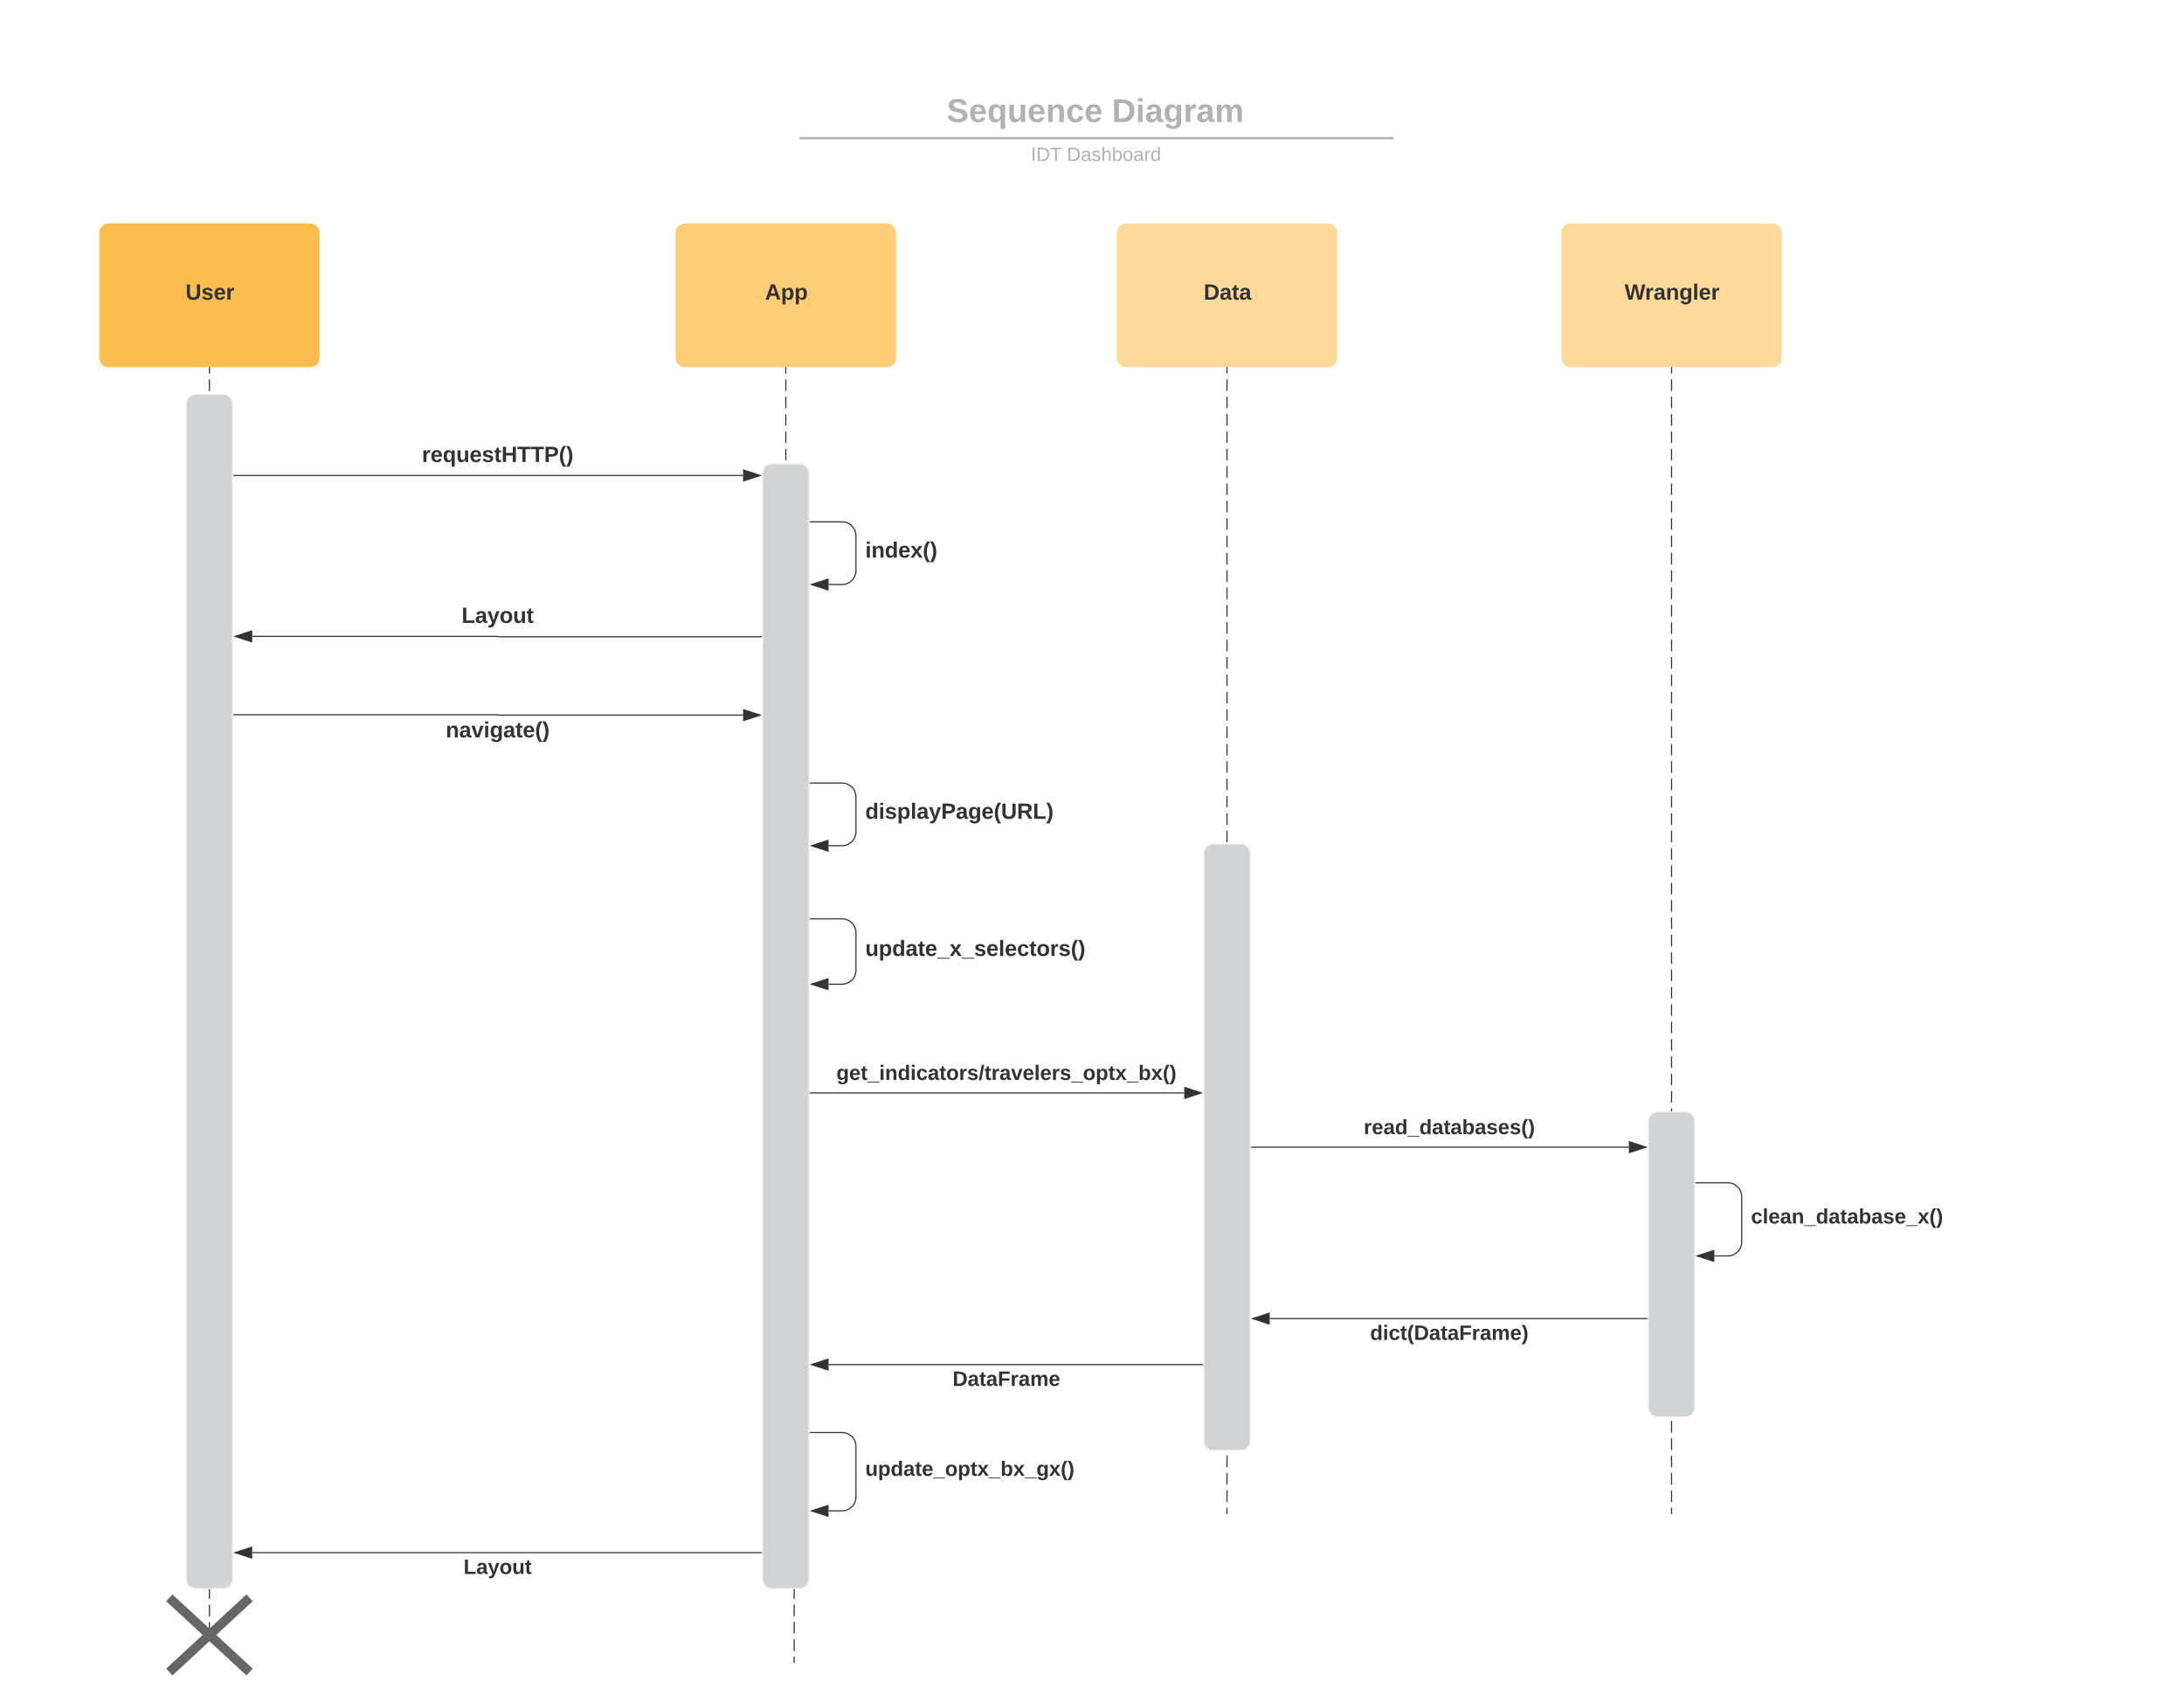 <svg xmlns="http://www.w3.org/2000/svg" xmlns:xlink="http://www.w3.org/1999/xlink" xmlns:lucid="lucid" width="1883.95" height="1455.78"><g transform="translate(0 0)" lucid:page-tab-id="FDQc8L-t--qg"><path d="M0 0h1883.95v1455.78H0z" fill="#fff"/><path d="M180.67 317.18v5.03m0 5.04v10.07m0 5.04v10.06m0 5.04v10.06m0 5.03v10.07m0 5.03v10.07m0 5.03v10.06m0 5.03v10.06m0 5.02V443m0 5.02v10.07m0 5.02v10.06m0 5.04v10.06m0 5.03v10.08m0 5.03v10.08m0 5.03v10.07m0 5.03v10.07m0 5.03v10.07m0 5.03v10.06m0 5.04v10.06m0 5.03v10.06m0 5.03v10.06m0 5.03v10.05m0 5.04v10.05m0 5.03v10.07m0 5.03v10.07m0 5.03v10.06m0 5.04v10.06m0 5.03v10.07m0 5.03v10.07m0 5.03v10.06m0 5.04v10.06m0 5.03v10.07m0 5.03v10.07m0 5.03v10.06m0 5.04v10.06m0 5.03v10.07m0 5.03v10.07m0 5.03v10.06m0 5.04v10.07m0 5.04V911m0 5.04v10.06m0 5.04v10.06m0 5.03v10.07m0 5.03v10.07m0 5.03v10.06m0 5.03v10.06m0 5.02v10.07m0 5.02v10.07m0 5.02v10.06m0 5.04v10.06m0 5.03v10.08m0 5.03v10.08m0 5.03v10.07m0 5.04v10.07m0 5.03v10.07m0 5.03v10.07m0 5.03v10.06m0 5.04v10.06m0 5.03v10.06m0 5.03v10.06m0 5.03v10.05m0 5.03v10.07m0 5.03v10.07m0 5.03v10.06m0 5.04v10.06m0 5.03v10.07m0 5.03v10.07m0 5.03v10.06m0 5.04v10.06m0 5.03v10.07m0 5.03v10.07m0 5.03v10.06m0 5.04v5.03" stroke="#333" fill="none"/><path d="M181.17 317.2h-1v-.52h1z" fill="#333"/><path d="M180.68 1404.18v3.5" stroke="#333" fill="none"/><path d="M160.67 348.1c0-4.42 3.58-8 8-8h24c4.42 0 8 3.58 8 8v1014.04c0 4.42-3.58 8-8 8h-24c-4.42 0-8-3.58-8-8z" stroke="#f2f2f2" fill="#d2d3d5"/><path d="M677.86 317.18v5m0 5v10m0 4.98v10m0 5v10m0 5v10m0 4.98v10m0 5v10m0 5v10m0 4.98v10m0 5v10m0 5v9.98m0 5v10m0 5v10m0 5v9.98m0 5v10m0 5v10m0 5v9.98m0 5v10m0 5v10m0 5v9.98m0 5v10m0 5v10m0 5V652m0 5v10m0 5v10m0 4.98v10m0 5v10m0 5v10m0 4.98v10m0 5v10m0 5v10m0 4.98v10m0 5v10m0 5v9.98m0 5v10m0 5v10m0 5v9.98m0 5v5l1.06 2.55 2.55 1.05 2.55 1.06 1.05 2.55v5m0 5v10m0 5v9.98m0 5v10m0 5v10m0 5v10m0 5v9.98m0 5v10m0 5v10m0 5v9.98m0 5v10m0 5v10m0 5v9.98m0 5v10m0 5v10m0 5v9.98m0 5v10m0 5v10m0 4.98v10m0 5v10m0 5v10m0 4.98v10m0 5v10m0 5v10m0 4.98v10m0 5v10m0 5v9.98m0 5v10m0 5v10m0 5v9.98m0 5v10m0 5v10m0 5v9.98m0 5v10m0 5v10m0 5v9.98m0 5v10m0 5v5" stroke="#333" fill="none"/><path d="M678.36 317.2h-1v-.52h1z" fill="#333"/><path d="M685.07 1433.86v.5" stroke="#333" fill="none"/><path d="M137.38 1378.14c0-4.4 3.6-8 8-8h70.58c4.42 0 8 3.6 8 8v64c0 4.42-3.58 8-8 8h-70.58c-4.4 0-8-3.58-8-8z" fill="none"/><path d="M146.04 1378.14l69.26 64m0-64l-69.26 64" stroke="#666" stroke-width="8" fill="none"/><path d="M657.86 408.1c0-4.42 3.6-8 8-8h24c4.42 0 8 3.58 8 8v954.04c0 4.42-3.58 8-8 8h-24c-4.4 0-8-3.58-8-8z" stroke="#f2f2f2" fill="#d2d3d5"/><path d="M201.67 410.1H640.97" stroke="#333" fill="none"/><path d="M201.68 410.6h-.5v-1h.5z" fill="#333"/><path d="M655.74 410.1l-14.26 4.64v-9.27z" stroke="#333" fill="#333"/><use xlink:href="#a" transform="matrix(1,0,0,1,363.932,383.265) translate(0 15.224)"/><path d="M85.63 200.68c0-4.42 3.6-8 8-8H267.7c4.43 0 8 3.58 8 8v108c0 4.4-3.57 8-8 8H93.64c-4.4 0-8-3.6-8-8z" stroke="#000" stroke-opacity="0" fill="#ffbd50"/><use xlink:href="#b" transform="matrix(1,0,0,1,93.634,200.677) translate(66.382 57.806)"/><path d="M582.83 200.68c0-4.42 3.58-8 8-8H764.9c4.42 0 8 3.58 8 8v108c0 4.4-3.58 8-8 8H590.83c-4.42 0-8-3.6-8-8z" stroke="#000" stroke-opacity="0" fill="#ffcc78"/><use xlink:href="#c" transform="matrix(1,0,0,1,590.826,200.677) translate(69.078 57.806)"/><path d="M963.38 200.68c0-4.42 3.58-8 8-8h174.08c4.42 0 8 3.58 8 8v108c0 4.4-3.58 8-8 8H971.38c-4.42 0-8-3.6-8-8z" stroke="#000" stroke-opacity="0" fill="#ffd99a"/><use xlink:href="#d" transform="matrix(1,0,0,1,971.383,200.677) translate(66.937 57.806)"/><path d="M515.12 83.74c0-4.4 3.58-8 8-8h836.75c4.42 0 8 3.6 8 8v28.94c0 4.42-3.58 8-8 8H523.12c-4.42 0-8-3.58-8-8z" stroke="#000" stroke-opacity="0" stroke-width="2" fill="#fff" fill-opacity="0"/><use xlink:href="#e" transform="matrix(1,0,0,1,519.121,79.745) translate(297.557 25.516)"/><use xlink:href="#f" transform="matrix(1,0,0,1,519.121,79.745) translate(440.043 25.516)"/><path d="M690.67 119.2h510.47M690.7 119.2h-1.03M1201.1 119.2h1.04" stroke="#b2b2b2" stroke-width="2" fill="none"/><path d="M515.12 126.8c0-4.43 3.58-8 8-8h837.7c4.43 0 8 3.57 8 8v2.83c0 4.42-3.57 8-8 8h-837.7c-4.42 0-8-3.58-8-8z" stroke="#000" stroke-opacity="0" stroke-width="2" fill="#fff" fill-opacity="0"/><use xlink:href="#g" transform="matrix(1,0,0,1,519.121,122.789) translate(370.136 16.001)"/><use xlink:href="#h" transform="matrix(1,0,0,1,519.121,122.789) translate(401.172 16.001)"/><path d="M1346.9 200.68c0-4.42 3.57-8 8-8h174.06c4.42 0 8 3.58 8 8v108c0 4.4-3.58 8-8 8H1354.9c-4.43 0-8-3.6-8-8z" stroke="#000" stroke-opacity="0" fill="#ffd99a"/><use xlink:href="#i" transform="matrix(1,0,0,1,1354.886,200.677) translate(46.533 57.806)"/><path d="M698.86 450.08h27.5c6.63 0 12 5.38 12 12v30.07c0 6.63-5.37 12-12 12h-11.6" stroke="#333" fill="none"/><path d="M698.88 450.58h-.52v-1h.52z" fill="#333"/><path d="M699.98 504.15l14.27-4.63v9.27z" stroke="#333" fill="#333"/><use xlink:href="#j" transform="matrix(1,0,0,1,746.363,465.701) translate(0.005 15.224)"/><path d="M1058.42 317.18v5m0 4.98v9.98m0 5v9.97m0 5v10m0 4.98v9.98m0 5v9.97m0 5V412m0 5v9.98m0 5v9.97m0 5v9.98m0 5v9.97m0 5v9.97m0 5v9.98m0 5v9.97m0 5v9.97m0 5v9.97m0 5v9.97m0 5v9.98m0 5v9.97m0 4.98v9.98m0 5v9.98m0 5v9.97m0 5v9.98m0 5v9.98m0 5v9.97m0 5v9.97m0 5v9.98m0 5v9.97m0 5v9.97m0 5v9.98m0 5v9.97m0 5v9.97m0 5v9.98m0 5v9.97m0 4.98v9.98m0 5v9.98m0 5v9.97m0 5v9.98m0 5v9.98m0 5v9.97m0 5v9.97m0 5v9.98m0 5v9.97m0 5V966m0 5V981m0 5v9.97m0 5v9.97m0 5v9.98m0 5v9.97m0 4.98v9.98m0 5v9.98m0 5v9.97m0 5v9.98m0 5v9.98m0 5v9.97m0 5v9.97m0 5v9.98m0 5v9.97m0 5v9.97m0 5v9.98m0 5v9.97m0 5v9.97m0 5v9.98m0 5v9.97m0 4.98v9.98m0 5v9.98m0 5v4.98" stroke="#333" fill="none"/><path d="M1058.92 317.2h-1v-.52h1z" fill="#333"/><path d="M1058.42 1305.4v.52" stroke="#333" fill="none"/><path d="M1038.42 735.9c0-4.43 3.58-8 8-8h24c4.42 0 8 3.57 8 8V1243c0 4.4-3.58 8-8 8h-24c-4.42 0-8-3.6-8-8z" stroke="#f2f2f2" fill="#d2d3d5"/><path d="M656.86 549.2H429.43c-.1 0-.16-.06-.16-.15 0-.1-.08-.17-.17-.17H217.56" stroke="#333" fill="none"/><path d="M657.36 549.7h-.5v-1h.5z" fill="#333"/><path d="M202.8 548.88l14.26-4.64v9.28z" stroke="#333" fill="#333"/><use xlink:href="#k" transform="matrix(1,0,0,1,429.223,553.181) translate(0.005 13.867)"/><use xlink:href="#l" transform="matrix(1,0,0,1,398.199,522.047) translate(0.005 15.224)"/><path d="M201.67 616.47H429.1c.1 0 .17.07.17.17s.07.16.16.16h211.55" stroke="#333" fill="none"/><path d="M201.68 616.97h-.5v-1h.5z" fill="#333"/><path d="M655.75 616.8l-14.27 4.64v-9.27z" stroke="#333" fill="#333"/><use xlink:href="#m" transform="matrix(1,0,0,1,384.458,620.803) translate(0.005 15.224)"/><path d="M698.86 675.38h27.5c6.63 0 12 5.37 12 12v30.07c0 6.63-5.37 12-12 12h-11.6" stroke="#333" fill="none"/><path d="M698.88 675.88h-.52v-1h.52z" fill="#333"/><path d="M699.98 729.45l14.27-4.63v9.27z" stroke="#333" fill="#333"/><use xlink:href="#n" transform="matrix(1,0,0,1,746.363,691) translate(0.005 15.224)"/><path d="M698.86 792.54h27.5c6.63 0 12 5.37 12 12v32.32c0 6.63-5.37 12-12 12h-11.6" stroke="#333" fill="none"/><path d="M698.88 793.04h-.52v-1h.52z" fill="#333"/><path d="M699.98 848.86l14.27-4.63v9.27z" stroke="#333" fill="#333"/><use xlink:href="#o" transform="matrix(1,0,0,1,746.363,809.282) translate(0.005 15.224)"/><path d="M698.86 942.65h322.68" stroke="#333" fill="none"/><path d="M698.88 943.15h-.52v-1h.52z" fill="#333"/><path d="M1036.3 942.65l-14.26 4.64V938z" stroke="#333" fill="#333"/><use xlink:href="#p" transform="matrix(1,0,0,1,721.467,917.051) translate(0.005 14.4)"/><path d="M1441.92 317.18v5m0 4.98v9.98m0 5v9.97m0 5v10m0 4.98v9.98m0 5v9.97m0 5V412m0 5v9.98m0 5v9.97m0 5v9.98m0 5v9.97m0 5v9.97m0 5v9.98m0 5v9.97m0 5v9.97m0 5v9.97m0 5v9.97m0 5v9.98m0 5v9.97m0 4.98v9.98m0 5v9.98m0 5v9.97m0 5v9.98m0 5v9.98m0 5v9.97m0 5v9.97m0 5v9.98m0 5v9.97m0 5v9.97m0 5v9.98m0 5v9.97m0 5v9.97m0 5v9.98m0 5v9.97m0 4.98v9.98m0 5v9.98m0 5v9.97m0 5v9.98m0 5v9.98m0 5v9.97m0 5v9.97m0 5v9.98m0 5v9.97m0 5V966m0 5V981m0 5v9.97m0 5v9.97m0 5v9.98m0 5v9.97m0 4.98v9.98m0 5v9.98m0 5v9.97m0 5v9.98m0 5v9.98m0 5v9.97m0 5v9.97m0 5v9.98m0 5v9.97m0 5v9.97m0 5v9.98m0 5v9.97m0 5v9.97m0 5v9.98m0 5v9.97m0 4.98v9.98m0 5v9.98m0 5v4.98" stroke="#333" fill="none"/><path d="M1442.42 317.2h-1v-.52h1z" fill="#333"/><path d="M1441.92 1305.4v.52" stroke="#333" fill="none"/><path d="M1421.92 966.97c0-4.42 3.6-8 8-8h24c4.42 0 8 3.58 8 8v247.1c0 4.42-3.58 8-8 8h-24c-4.4 0-8-3.58-8-8z" stroke="#f2f2f2" fill="#d2d3d5"/><path d="M1079.42 989.44h325.62" stroke="#333" fill="none"/><path d="M1079.43 989.94h-.5v-1h.5z" fill="#333"/><path d="M1419.8 989.44l-14.26 4.63v-9.27z" stroke="#333" fill="#333"/><use xlink:href="#q" transform="matrix(1,0,0,1,1176.322,963.838) translate(0.005 14.4)"/><path d="M1462.92 1020.15h27.5c6.63 0 12 5.38 12 12v39.1c0 6.6-5.37 12-12 12h-11.6" stroke="#333" fill="none"/><path d="M1462.94 1020.65h-.52v-1h.52z" fill="#333"/><path d="M1464.04 1083.24l14.27-4.64v9.27z" stroke="#333" fill="#333"/><use xlink:href="#r" transform="matrix(1,0,0,1,1510.424,1040.896) translate(0.005 14.4)"/><path d="M1420.92 1137.3H1095.3" stroke="#333" fill="none"/><path d="M1421.42 1137.8h-.5v-1h.5z" fill="#333"/><path d="M1080.54 1137.3l14.26-4.63v9.27z" stroke="#333" fill="#333"/><use xlink:href="#s" transform="matrix(1,0,0,1,1181.847,1141.309) translate(0.005 14.4)"/><path d="M1037.42 1176.96H714.74" stroke="#333" fill="none"/><path d="M1037.92 1177.46h-.5v-1h.5z" fill="#333"/><path d="M699.98 1176.96l14.27-4.63v9.27z" stroke="#333" fill="#333"/><use xlink:href="#t" transform="matrix(1,0,0,1,821.717,1180.962) translate(0.005 14.4)"/><path d="M698.86 1235.54h27.5c6.63 0 12 5.37 12 12v43.6c0 6.62-5.37 12-12 12h-11.6" stroke="#333" fill="none"/><path d="M698.88 1236.04h-.52v-1h.52z" fill="#333"/><path d="M699.98 1303.13l14.27-4.64v9.26z" stroke="#333" fill="#333"/><use xlink:href="#u" transform="matrix(1,0,0,1,746.363,1258.534) translate(0.005 14.4)"/><path d="M656.86 1339.18h-439.3" stroke="#333" fill="none"/><path d="M657.36 1339.68h-.5v-1h.5z" fill="#333"/><path d="M202.8 1339.18l14.26-4.64v9.27z" stroke="#333" fill="#333"/><g><use xlink:href="#v" transform="matrix(1,0,0,1,399.867,1343.177) translate(0.005 14.4)"/></g><defs><path fill="#333" d="M135-150c-39-12-60 13-60 57V0H25l-1-190h47c2 13-1 29 3 40 6-28 27-53 61-41v41" id="w"/><path fill="#333" d="M185-48c-13 30-37 53-82 52C43 2 14-33 14-96s30-98 90-98c62 0 83 45 84 108H66c0 31 8 55 39 56 18 0 30-7 34-22zm-45-69c5-46-57-63-70-21-2 6-4 13-4 21h74" id="x"/><path fill="#333" d="M84 4C32 4 15-41 15-95c0-55 18-99 73-99 29 0 47 12 58 34l2-30h48l-1 265h-49V-32C136-9 114 4 84 4zm21-34c32 0 41-29 41-66 0-36-9-64-40-64-33 0-39 30-40 65 0 43 13 65 39 65" id="y"/><path fill="#333" d="M85 4C-2 5 27-109 22-190h50c7 57-23 150 33 157 60-5 35-97 40-157h50l1 190h-47c-2-12 1-28-3-38-12 25-28 42-61 42" id="z"/><path fill="#333" d="M137-138c1-29-70-34-71-4 15 46 118 7 119 86 1 83-164 76-172 9l43-7c4 19 20 25 44 25 33 8 57-30 24-41C81-84 22-81 20-136c-2-80 154-74 161-7" id="A"/><path fill="#333" d="M115-3C79 11 28 4 28-45v-112H4v-33h27l15-45h31v45h36v33H77v99c-1 23 16 31 38 25v30" id="B"/><path fill="#333" d="M186 0v-106H76V0H24v-248h52v99h110v-99h50V0h-50" id="C"/><path fill="#333" d="M136-208V0H84v-208H4v-40h212v40h-80" id="D"/><path fill="#333" d="M24-248c93 1 206-16 204 79-1 75-69 88-152 82V0H24v-248zm52 121c47 0 100 7 100-41 0-47-54-39-100-39v80" id="E"/><path fill="#333" d="M67-93c0 74 22 123 53 168H70C40 30 18-18 18-93s22-123 52-168h50c-32 44-53 94-53 168" id="F"/><path fill="#333" d="M102-93c0 74-22 123-52 168H0C30 29 54-18 53-93c0-74-22-123-53-168h50c30 45 52 94 52 168" id="G"/><g id="a"><use transform="matrix(0.053,0,0,0.053,0,0)" xlink:href="#w"/><use transform="matrix(0.053,0,0,0.053,7.4,0)" xlink:href="#x"/><use transform="matrix(0.053,0,0,0.053,17.973,0)" xlink:href="#y"/><use transform="matrix(0.053,0,0,0.053,29.549,0)" xlink:href="#z"/><use transform="matrix(0.053,0,0,0.053,41.125,0)" xlink:href="#x"/><use transform="matrix(0.053,0,0,0.053,51.698,0)" xlink:href="#A"/><use transform="matrix(0.053,0,0,0.053,62.27,0)" xlink:href="#B"/><use transform="matrix(0.053,0,0,0.053,68.56,0)" xlink:href="#C"/><use transform="matrix(0.053,0,0,0.053,82.251,0)" xlink:href="#D"/><use transform="matrix(0.053,0,0,0.053,93.827,0)" xlink:href="#D"/><use transform="matrix(0.053,0,0,0.053,105.404,0)" xlink:href="#E"/><use transform="matrix(0.053,0,0,0.053,118.09,0)" xlink:href="#F"/><use transform="matrix(0.053,0,0,0.053,124.381,0)" xlink:href="#G"/></g><path fill="#333" d="M238-95c0 69-44 99-111 99C63 4 22-25 22-93v-155h51v151c-1 38 19 59 55 60 90 1 49-130 58-211h52v153" id="H"/><g id="b"><use transform="matrix(0.053,0,0,0.053,0,0)" xlink:href="#H"/><use transform="matrix(0.053,0,0,0.053,13.691,0)" xlink:href="#A"/><use transform="matrix(0.053,0,0,0.053,24.263,0)" xlink:href="#x"/><use transform="matrix(0.053,0,0,0.053,34.835,0)" xlink:href="#w"/></g><path fill="#333" d="M199 0l-22-63H83L61 0H9l90-248h61L250 0h-51zm-33-102l-36-108c-10 38-24 72-36 108h72" id="I"/><path fill="#333" d="M135-194c53 0 70 44 70 98 0 56-19 98-73 100-31 1-45-17-59-34 3 33 2 69 2 105H25l-1-265h48c2 10 0 23 3 31 11-24 29-35 60-35zM114-30c33 0 39-31 40-66 0-38-9-64-40-64-56 0-55 130 0 130" id="J"/><g id="c"><use transform="matrix(0.053,0,0,0.053,0,0)" xlink:href="#I"/><use transform="matrix(0.053,0,0,0.053,13.691,0)" xlink:href="#J"/><use transform="matrix(0.053,0,0,0.053,25.267,0)" xlink:href="#J"/></g><path fill="#333" d="M24-248c120-7 223 5 221 122C244-46 201 0 124 0H24v-248zM76-40c74 7 117-18 117-86 0-67-45-88-117-82v168" id="K"/><path fill="#333" d="M133-34C117-15 103 5 69 4 32 3 11-16 11-54c-1-60 55-63 116-61 1-26-3-47-28-47-18 1-26 9-28 27l-52-2c7-38 36-58 82-57s74 22 75 68l1 82c-1 14 12 18 25 15v27c-30 8-71 5-69-32zm-48 3c29 0 43-24 42-57-32 0-66-3-65 30 0 17 8 27 23 27" id="L"/><g id="d"><use transform="matrix(0.053,0,0,0.053,0,0)" xlink:href="#K"/><use transform="matrix(0.053,0,0,0.053,13.691,0)" xlink:href="#L"/><use transform="matrix(0.053,0,0,0.053,24.263,0)" xlink:href="#B"/><use transform="matrix(0.053,0,0,0.053,30.553,0)" xlink:href="#L"/></g><path fill="#b2b2b2" d="M169-182c-1-43-94-46-97-3 18 66 151 10 154 114 3 95-165 93-204 36-6-8-10-19-12-30l50-8c3 46 112 56 116 5-17-69-150-10-154-114-4-87 153-88 188-35 5 8 8 18 10 28" id="M"/><path fill="#b2b2b2" d="M185-48c-13 30-37 53-82 52C43 2 14-33 14-96s30-98 90-98c62 0 83 45 84 108H66c0 31 8 55 39 56 18 0 30-7 34-22zm-45-69c5-46-57-63-70-21-2 6-4 13-4 21h74" id="N"/><path fill="#b2b2b2" d="M84 4C32 4 15-41 15-95c0-55 18-99 73-99 29 0 47 12 58 34l2-30h48l-1 265h-49V-32C136-9 114 4 84 4zm21-34c32 0 41-29 41-66 0-36-9-64-40-64-33 0-39 30-40 65 0 43 13 65 39 65" id="O"/><path fill="#b2b2b2" d="M85 4C-2 5 27-109 22-190h50c7 57-23 150 33 157 60-5 35-97 40-157h50l1 190h-47c-2-12 1-28-3-38-12 25-28 42-61 42" id="P"/><path fill="#b2b2b2" d="M135-194c87-1 58 113 63 194h-50c-7-57 23-157-34-157-59 0-34 97-39 157H25l-1-190h47c2 12-1 28 3 38 12-26 28-41 61-42" id="Q"/><path fill="#b2b2b2" d="M190-63c-7 42-38 67-86 67-59 0-84-38-90-98-12-110 154-137 174-36l-49 2c-2-19-15-32-35-32-30 0-35 28-38 64-6 74 65 87 74 30" id="R"/><g id="e"><use transform="matrix(0.079,0,0,0.079,0,0)" xlink:href="#M"/><use transform="matrix(0.079,0,0,0.079,19.03,0)" xlink:href="#N"/><use transform="matrix(0.079,0,0,0.079,34.888,0)" xlink:href="#O"/><use transform="matrix(0.079,0,0,0.079,52.253,0)" xlink:href="#P"/><use transform="matrix(0.079,0,0,0.079,69.617,0)" xlink:href="#N"/><use transform="matrix(0.079,0,0,0.079,85.475,0)" xlink:href="#Q"/><use transform="matrix(0.079,0,0,0.079,102.84,0)" xlink:href="#R"/><use transform="matrix(0.079,0,0,0.079,118.698,0)" xlink:href="#N"/></g><path fill="#b2b2b2" d="M24-248c120-7 223 5 221 122C244-46 201 0 124 0H24v-248zM76-40c74 7 117-18 117-86 0-67-45-88-117-82v168" id="S"/><path fill="#b2b2b2" d="M25-224v-37h50v37H25zM25 0v-190h50V0H25" id="T"/><path fill="#b2b2b2" d="M133-34C117-15 103 5 69 4 32 3 11-16 11-54c-1-60 55-63 116-61 1-26-3-47-28-47-18 1-26 9-28 27l-52-2c7-38 36-58 82-57s74 22 75 68l1 82c-1 14 12 18 25 15v27c-30 8-71 5-69-32zm-48 3c29 0 43-24 42-57-32 0-66-3-65 30 0 17 8 27 23 27" id="U"/><path fill="#b2b2b2" d="M195-6C206 82 75 100 31 46c-4-6-6-13-8-21l49-6c3 16 16 24 34 25 40 0 42-37 40-79-11 22-30 35-61 35-53 0-70-43-70-97 0-56 18-96 73-97 30 0 46 14 59 34l2-30h47zm-90-29c32 0 41-27 41-63 0-35-9-62-40-62-32 0-39 29-40 63 0 36 9 62 39 62" id="V"/><path fill="#b2b2b2" d="M135-150c-39-12-60 13-60 57V0H25l-1-190h47c2 13-1 29 3 40 6-28 27-53 61-41v41" id="W"/><path fill="#b2b2b2" d="M220-157c-53 9-28 100-34 157h-49v-107c1-27-5-49-29-50C55-147 81-57 75 0H25l-1-190h47c2 12-1 28 3 38 10-53 101-56 108 0 13-22 24-43 59-42 82 1 51 116 57 194h-49v-107c-1-25-5-48-29-50" id="X"/><g id="f"><use transform="matrix(0.079,0,0,0.079,0,0)" xlink:href="#S"/><use transform="matrix(0.079,0,0,0.079,20.536,0)" xlink:href="#T"/><use transform="matrix(0.079,0,0,0.079,28.465,0)" xlink:href="#U"/><use transform="matrix(0.079,0,0,0.079,44.324,0)" xlink:href="#V"/><use transform="matrix(0.079,0,0,0.079,61.688,0)" xlink:href="#W"/><use transform="matrix(0.079,0,0,0.079,72.789,0)" xlink:href="#U"/><use transform="matrix(0.079,0,0,0.079,88.647,0)" xlink:href="#X"/></g><path fill="#b2b2b2" d="M33 0v-248h34V0H33" id="Y"/><path fill="#b2b2b2" d="M30-248c118-7 216 8 213 122C240-48 200 0 122 0H30v-248zM63-27c89 8 146-16 146-99s-60-101-146-95v194" id="Z"/><path fill="#b2b2b2" d="M127-220V0H93v-220H8v-28h204v28h-85" id="aa"/><g id="g"><use transform="matrix(0.046,0,0,0.046,0,0)" xlink:href="#Y"/><use transform="matrix(0.046,0,0,0.046,4.625,0)" xlink:href="#Z"/><use transform="matrix(0.046,0,0,0.046,16.605,0)" xlink:href="#aa"/></g><path fill="#b2b2b2" d="M141-36C126-15 110 5 73 4 37 3 15-17 15-53c-1-64 63-63 125-63 3-35-9-54-41-54-24 1-41 7-42 31l-33-3c5-37 33-52 76-52 45 0 72 20 72 64v82c-1 20 7 32 28 27v20c-31 9-61-2-59-35zM48-53c0 20 12 33 32 33 41-3 63-29 60-74-43 2-92-5-92 41" id="ab"/><path fill="#b2b2b2" d="M135-143c-3-34-86-38-87 0 15 53 115 12 119 90S17 21 10-45l28-5c4 36 97 45 98 0-10-56-113-15-118-90-4-57 82-63 122-42 12 7 21 19 24 35" id="ac"/><path fill="#b2b2b2" d="M106-169C34-169 62-67 57 0H25v-261h32l-1 103c12-21 28-36 61-36 89 0 53 116 60 194h-32v-121c2-32-8-49-39-48" id="ad"/><path fill="#b2b2b2" d="M115-194c53 0 69 39 70 98 0 66-23 100-70 100C84 3 66-7 56-30L54 0H23l1-261h32v101c10-23 28-34 59-34zm-8 174c40 0 45-34 45-75 0-40-5-75-45-74-42 0-51 32-51 76 0 43 10 73 51 73" id="ae"/><path fill="#b2b2b2" d="M100-194c62-1 85 37 85 99 1 63-27 99-86 99S16-35 15-95c0-66 28-99 85-99zM99-20c44 1 53-31 53-75 0-43-8-75-51-75s-53 32-53 75 10 74 51 75" id="af"/><path fill="#b2b2b2" d="M114-163C36-179 61-72 57 0H25l-1-190h30c1 12-1 29 2 39 6-27 23-49 58-41v29" id="ag"/><path fill="#b2b2b2" d="M85-194c31 0 48 13 60 33l-1-100h32l1 261h-30c-2-10 0-23-3-31C134-8 116 4 85 4 32 4 16-35 15-94c0-66 23-100 70-100zm9 24c-40 0-46 34-46 75 0 40 6 74 45 74 42 0 51-32 51-76 0-42-9-74-50-73" id="ah"/><g id="h"><use transform="matrix(0.046,0,0,0.046,0,0)" xlink:href="#Z"/><use transform="matrix(0.046,0,0,0.046,11.98,0)" xlink:href="#ab"/><use transform="matrix(0.046,0,0,0.046,21.23,0)" xlink:href="#ac"/><use transform="matrix(0.046,0,0,0.046,29.556,0)" xlink:href="#ad"/><use transform="matrix(0.046,0,0,0.046,38.806,0)" xlink:href="#ae"/><use transform="matrix(0.046,0,0,0.046,48.057,0)" xlink:href="#af"/><use transform="matrix(0.046,0,0,0.046,57.307,0)" xlink:href="#ab"/><use transform="matrix(0.046,0,0,0.046,66.558,0)" xlink:href="#ag"/><use transform="matrix(0.046,0,0,0.046,72.062,0)" xlink:href="#ah"/></g><path fill="#333" d="M275 0h-61l-44-196L126 0H64L0-248h53L97-49l45-199h58l43 199 44-199h52" id="ai"/><path fill="#333" d="M135-194c87-1 58 113 63 194h-50c-7-57 23-157-34-157-59 0-34 97-39 157H25l-1-190h47c2 12-1 28 3 38 12-26 28-41 61-42" id="aj"/><path fill="#333" d="M195-6C206 82 75 100 31 46c-4-6-6-13-8-21l49-6c3 16 16 24 34 25 40 0 42-37 40-79-11 22-30 35-61 35-53 0-70-43-70-97 0-56 18-96 73-97 30 0 46 14 59 34l2-30h47zm-90-29c32 0 41-27 41-63 0-35-9-62-40-62-32 0-39 29-40 63 0 36 9 62 39 62" id="ak"/><path fill="#333" d="M25 0v-261h50V0H25" id="al"/><g id="i"><use transform="matrix(0.053,0,0,0.053,0,0)" xlink:href="#ai"/><use transform="matrix(0.053,0,0,0.053,17.55,0)" xlink:href="#w"/><use transform="matrix(0.053,0,0,0.053,24.95,0)" xlink:href="#L"/><use transform="matrix(0.053,0,0,0.053,35.522,0)" xlink:href="#aj"/><use transform="matrix(0.053,0,0,0.053,47.099,0)" xlink:href="#ak"/><use transform="matrix(0.053,0,0,0.053,58.675,0)" xlink:href="#al"/><use transform="matrix(0.053,0,0,0.053,63.961,0)" xlink:href="#x"/><use transform="matrix(0.053,0,0,0.053,74.533,0)" xlink:href="#w"/></g><path fill="#333" d="M25-224v-37h50v37H25zM25 0v-190h50V0H25" id="am"/><path fill="#333" d="M88-194c31-1 46 15 58 34l-1-101h50l1 261h-48c-2-10 0-23-3-31C134-8 116 4 84 4 32 4 16-41 15-95c0-56 19-97 73-99zm17 164c33 0 40-30 41-66 1-37-9-64-41-64s-38 30-39 65c0 43 13 65 39 65" id="an"/><path fill="#333" d="M144 0l-44-69L55 0H2l70-98-66-92h53l41 62 40-62h54l-67 91 71 99h-54" id="ao"/><g id="j"><use transform="matrix(0.053,0,0,0.053,0,0)" xlink:href="#am"/><use transform="matrix(0.053,0,0,0.053,5.286,0)" xlink:href="#aj"/><use transform="matrix(0.053,0,0,0.053,16.863,0)" xlink:href="#an"/><use transform="matrix(0.053,0,0,0.053,28.439,0)" xlink:href="#x"/><use transform="matrix(0.053,0,0,0.053,39.011,0)" xlink:href="#ao"/><use transform="matrix(0.053,0,0,0.053,49.583,0)" xlink:href="#F"/><use transform="matrix(0.053,0,0,0.053,55.874,0)" xlink:href="#G"/></g><path fill="#333" d="M24 0v-248h52v208h133V0H24" id="ap"/><path fill="#333" d="M123 10C108 53 80 86 19 72V37c35 8 53-11 59-39L3-190h52l48 148c12-52 28-100 44-148h51" id="aq"/><path fill="#333" d="M110-194c64 0 96 36 96 99 0 64-35 99-97 99-61 0-95-36-95-99 0-62 34-99 96-99zm-1 164c35 0 45-28 45-65 0-40-10-65-43-65-34 0-45 26-45 65 0 36 10 65 43 65" id="ar"/><g id="l"><use transform="matrix(0.053,0,0,0.053,0,0)" xlink:href="#ap"/><use transform="matrix(0.053,0,0,0.053,11.576,0)" xlink:href="#L"/><use transform="matrix(0.053,0,0,0.053,22.149,0)" xlink:href="#aq"/><use transform="matrix(0.053,0,0,0.053,32.721,0)" xlink:href="#ar"/><use transform="matrix(0.053,0,0,0.053,44.297,0)" xlink:href="#z"/><use transform="matrix(0.053,0,0,0.053,55.874,0)" xlink:href="#B"/></g><path fill="#333" d="M128 0H69L1-190h53L99-40l48-150h52" id="as"/><g id="m"><use transform="matrix(0.053,0,0,0.053,0,0)" xlink:href="#aj"/><use transform="matrix(0.053,0,0,0.053,11.576,0)" xlink:href="#L"/><use transform="matrix(0.053,0,0,0.053,22.149,0)" xlink:href="#as"/><use transform="matrix(0.053,0,0,0.053,32.721,0)" xlink:href="#am"/><use transform="matrix(0.053,0,0,0.053,38.007,0)" xlink:href="#ak"/><use transform="matrix(0.053,0,0,0.053,49.583,0)" xlink:href="#L"/><use transform="matrix(0.053,0,0,0.053,60.155,0)" xlink:href="#B"/><use transform="matrix(0.053,0,0,0.053,66.446,0)" xlink:href="#x"/><use transform="matrix(0.053,0,0,0.053,77.018,0)" xlink:href="#F"/><use transform="matrix(0.053,0,0,0.053,83.308,0)" xlink:href="#G"/></g><path fill="#333" d="M240-174c0 40-23 61-54 70L253 0h-59l-57-94H76V0H24v-248c93 4 217-23 216 74zM76-134c48-2 112 12 112-38 0-48-66-32-112-35v73" id="at"/><g id="n"><use transform="matrix(0.053,0,0,0.053,0,0)" xlink:href="#an"/><use transform="matrix(0.053,0,0,0.053,11.576,0)" xlink:href="#am"/><use transform="matrix(0.053,0,0,0.053,16.863,0)" xlink:href="#A"/><use transform="matrix(0.053,0,0,0.053,27.435,0)" xlink:href="#J"/><use transform="matrix(0.053,0,0,0.053,39.011,0)" xlink:href="#al"/><use transform="matrix(0.053,0,0,0.053,44.297,0)" xlink:href="#L"/><use transform="matrix(0.053,0,0,0.053,54.869,0)" xlink:href="#aq"/><use transform="matrix(0.053,0,0,0.053,65.441,0)" xlink:href="#E"/><use transform="matrix(0.053,0,0,0.053,78.128,0)" xlink:href="#L"/><use transform="matrix(0.053,0,0,0.053,88.7,0)" xlink:href="#ak"/><use transform="matrix(0.053,0,0,0.053,100.276,0)" xlink:href="#x"/><use transform="matrix(0.053,0,0,0.053,110.849,0)" xlink:href="#F"/><use transform="matrix(0.053,0,0,0.053,117.139,0)" xlink:href="#H"/><use transform="matrix(0.053,0,0,0.053,130.83,0)" xlink:href="#at"/><use transform="matrix(0.053,0,0,0.053,144.521,0)" xlink:href="#ap"/><use transform="matrix(0.053,0,0,0.053,156.097,0)" xlink:href="#G"/></g><path fill="#333" d="M-4 44V30h207v14H-4" id="au"/><path fill="#333" d="M190-63c-7 42-38 67-86 67-59 0-84-38-90-98-12-110 154-137 174-36l-49 2c-2-19-15-32-35-32-30 0-35 28-38 64-6 74 65 87 74 30" id="av"/><g id="o"><use transform="matrix(0.053,0,0,0.053,0,0)" xlink:href="#z"/><use transform="matrix(0.053,0,0,0.053,11.576,0)" xlink:href="#J"/><use transform="matrix(0.053,0,0,0.053,23.153,0)" xlink:href="#an"/><use transform="matrix(0.053,0,0,0.053,34.729,0)" xlink:href="#L"/><use transform="matrix(0.053,0,0,0.053,45.301,0)" xlink:href="#B"/><use transform="matrix(0.053,0,0,0.053,51.592,0)" xlink:href="#x"/><use transform="matrix(0.053,0,0,0.053,62.164,0)" xlink:href="#au"/><use transform="matrix(0.053,0,0,0.053,72.736,0)" xlink:href="#ao"/><use transform="matrix(0.053,0,0,0.053,83.308,0)" xlink:href="#au"/><use transform="matrix(0.053,0,0,0.053,93.88,0)" xlink:href="#A"/><use transform="matrix(0.053,0,0,0.053,104.452,0)" xlink:href="#x"/><use transform="matrix(0.053,0,0,0.053,115.024,0)" xlink:href="#al"/><use transform="matrix(0.053,0,0,0.053,120.311,0)" xlink:href="#x"/><use transform="matrix(0.053,0,0,0.053,130.883,0)" xlink:href="#av"/><use transform="matrix(0.053,0,0,0.053,141.455,0)" xlink:href="#B"/><use transform="matrix(0.053,0,0,0.053,147.745,0)" xlink:href="#ar"/><use transform="matrix(0.053,0,0,0.053,159.322,0)" xlink:href="#w"/><use transform="matrix(0.053,0,0,0.053,166.722,0)" xlink:href="#A"/><use transform="matrix(0.053,0,0,0.053,177.294,0)" xlink:href="#F"/><use transform="matrix(0.053,0,0,0.053,183.585,0)" xlink:href="#G"/></g><path fill="#333" d="M4 7l51-268h42L46 7H4" id="aw"/><path fill="#333" d="M135-194c52 0 70 43 70 98 0 56-19 99-73 100-30 1-46-15-58-35L72 0H24l1-261h50v104c11-23 29-37 60-37zM114-30c31 0 40-27 40-66 0-37-7-63-39-63s-41 28-41 65c0 36 8 64 40 64" id="ax"/><g id="p"><use transform="matrix(0.05,0,0,0.05,0,0)" xlink:href="#ak"/><use transform="matrix(0.05,0,0,0.05,10.95,0)" xlink:href="#x"/><use transform="matrix(0.05,0,0,0.05,20.95,0)" xlink:href="#B"/><use transform="matrix(0.05,0,0,0.05,26.9,0)" xlink:href="#au"/><use transform="matrix(0.05,0,0,0.05,36.9,0)" xlink:href="#am"/><use transform="matrix(0.05,0,0,0.05,41.9,0)" xlink:href="#aj"/><use transform="matrix(0.05,0,0,0.05,52.85,0)" xlink:href="#an"/><use transform="matrix(0.05,0,0,0.05,63.8,0)" xlink:href="#am"/><use transform="matrix(0.05,0,0,0.05,68.8,0)" xlink:href="#av"/><use transform="matrix(0.05,0,0,0.05,78.8,0)" xlink:href="#L"/><use transform="matrix(0.05,0,0,0.05,88.8,0)" xlink:href="#B"/><use transform="matrix(0.05,0,0,0.05,94.75,0)" xlink:href="#ar"/><use transform="matrix(0.05,0,0,0.05,105.7,0)" xlink:href="#w"/><use transform="matrix(0.05,0,0,0.05,112.7,0)" xlink:href="#A"/><use transform="matrix(0.05,0,0,0.05,122.7,0)" xlink:href="#aw"/><use transform="matrix(0.05,0,0,0.05,127.7,0)" xlink:href="#B"/><use transform="matrix(0.05,0,0,0.05,133.65,0)" xlink:href="#w"/><use transform="matrix(0.05,0,0,0.05,140.65,0)" xlink:href="#L"/><use transform="matrix(0.05,0,0,0.05,150.65,0)" xlink:href="#as"/><use transform="matrix(0.05,0,0,0.05,160.65,0)" xlink:href="#x"/><use transform="matrix(0.05,0,0,0.05,170.65,0)" xlink:href="#al"/><use transform="matrix(0.05,0,0,0.05,175.65,0)" xlink:href="#x"/><use transform="matrix(0.05,0,0,0.05,185.65,0)" xlink:href="#w"/><use transform="matrix(0.05,0,0,0.05,192.65,0)" xlink:href="#A"/><use transform="matrix(0.05,0,0,0.05,202.65,0)" xlink:href="#au"/><use transform="matrix(0.05,0,0,0.05,212.65,0)" xlink:href="#ar"/><use transform="matrix(0.05,0,0,0.05,223.6,0)" xlink:href="#J"/><use transform="matrix(0.05,0,0,0.05,234.55,0)" xlink:href="#B"/><use transform="matrix(0.05,0,0,0.05,240.5,0)" xlink:href="#ao"/><use transform="matrix(0.05,0,0,0.05,250.5,0)" xlink:href="#au"/><use transform="matrix(0.05,0,0,0.05,260.5,0)" xlink:href="#ax"/><use transform="matrix(0.05,0,0,0.05,271.45,0)" xlink:href="#ao"/><use transform="matrix(0.05,0,0,0.05,281.45,0)" xlink:href="#F"/><use transform="matrix(0.05,0,0,0.05,287.4,0)" xlink:href="#G"/></g><g id="q"><use transform="matrix(0.05,0,0,0.05,0,0)" xlink:href="#w"/><use transform="matrix(0.05,0,0,0.05,7,0)" xlink:href="#x"/><use transform="matrix(0.05,0,0,0.05,17,0)" xlink:href="#L"/><use transform="matrix(0.05,0,0,0.05,27,0)" xlink:href="#an"/><use transform="matrix(0.05,0,0,0.05,37.95,0)" xlink:href="#au"/><use transform="matrix(0.05,0,0,0.05,47.95,0)" xlink:href="#an"/><use transform="matrix(0.05,0,0,0.05,58.9,0)" xlink:href="#L"/><use transform="matrix(0.05,0,0,0.05,68.9,0)" xlink:href="#B"/><use transform="matrix(0.05,0,0,0.05,74.85,0)" xlink:href="#L"/><use transform="matrix(0.05,0,0,0.05,84.85,0)" xlink:href="#ax"/><use transform="matrix(0.05,0,0,0.05,95.8,0)" xlink:href="#L"/><use transform="matrix(0.05,0,0,0.05,105.8,0)" xlink:href="#A"/><use transform="matrix(0.05,0,0,0.05,115.8,0)" xlink:href="#x"/><use transform="matrix(0.05,0,0,0.05,125.8,0)" xlink:href="#A"/><use transform="matrix(0.05,0,0,0.05,135.8,0)" xlink:href="#F"/><use transform="matrix(0.05,0,0,0.05,141.75,0)" xlink:href="#G"/></g><g id="r"><use transform="matrix(0.05,0,0,0.05,0,0)" xlink:href="#av"/><use transform="matrix(0.05,0,0,0.05,10,0)" xlink:href="#al"/><use transform="matrix(0.05,0,0,0.05,15,0)" xlink:href="#x"/><use transform="matrix(0.05,0,0,0.05,25,0)" xlink:href="#L"/><use transform="matrix(0.05,0,0,0.05,35,0)" xlink:href="#aj"/><use transform="matrix(0.05,0,0,0.05,45.95,0)" xlink:href="#au"/><use transform="matrix(0.05,0,0,0.05,55.95,0)" xlink:href="#an"/><use transform="matrix(0.05,0,0,0.05,66.9,0)" xlink:href="#L"/><use transform="matrix(0.05,0,0,0.05,76.9,0)" xlink:href="#B"/><use transform="matrix(0.05,0,0,0.05,82.85,0)" xlink:href="#L"/><use transform="matrix(0.05,0,0,0.05,92.85,0)" xlink:href="#ax"/><use transform="matrix(0.05,0,0,0.05,103.8,0)" xlink:href="#L"/><use transform="matrix(0.05,0,0,0.05,113.8,0)" xlink:href="#A"/><use transform="matrix(0.05,0,0,0.05,123.8,0)" xlink:href="#x"/><use transform="matrix(0.05,0,0,0.05,133.8,0)" xlink:href="#au"/><use transform="matrix(0.05,0,0,0.05,143.8,0)" xlink:href="#ao"/><use transform="matrix(0.05,0,0,0.05,153.8,0)" xlink:href="#F"/><use transform="matrix(0.05,0,0,0.05,159.75,0)" xlink:href="#G"/></g><path fill="#333" d="M76-208v77h127v40H76V0H24v-248h183v40H76" id="ay"/><path fill="#333" d="M220-157c-53 9-28 100-34 157h-49v-107c1-27-5-49-29-50C55-147 81-57 75 0H25l-1-190h47c2 12-1 28 3 38 10-53 101-56 108 0 13-22 24-43 59-42 82 1 51 116 57 194h-49v-107c-1-25-5-48-29-50" id="az"/><g id="s"><use transform="matrix(0.05,0,0,0.05,0,0)" xlink:href="#an"/><use transform="matrix(0.05,0,0,0.05,10.95,0)" xlink:href="#am"/><use transform="matrix(0.05,0,0,0.05,15.95,0)" xlink:href="#av"/><use transform="matrix(0.05,0,0,0.05,25.95,0)" xlink:href="#B"/><use transform="matrix(0.05,0,0,0.05,31.9,0)" xlink:href="#F"/><use transform="matrix(0.05,0,0,0.05,37.85,0)" xlink:href="#K"/><use transform="matrix(0.05,0,0,0.05,50.8,0)" xlink:href="#L"/><use transform="matrix(0.05,0,0,0.05,60.8,0)" xlink:href="#B"/><use transform="matrix(0.05,0,0,0.05,66.75,0)" xlink:href="#L"/><use transform="matrix(0.05,0,0,0.05,76.75,0)" xlink:href="#ay"/><use transform="matrix(0.05,0,0,0.05,87.7,0)" xlink:href="#w"/><use transform="matrix(0.05,0,0,0.05,94.7,0)" xlink:href="#L"/><use transform="matrix(0.05,0,0,0.05,104.7,0)" xlink:href="#az"/><use transform="matrix(0.05,0,0,0.05,120.7,0)" xlink:href="#x"/><use transform="matrix(0.05,0,0,0.05,130.7,0)" xlink:href="#G"/></g><g id="t"><use transform="matrix(0.05,0,0,0.05,0,0)" xlink:href="#K"/><use transform="matrix(0.05,0,0,0.05,12.95,0)" xlink:href="#L"/><use transform="matrix(0.05,0,0,0.05,22.95,0)" xlink:href="#B"/><use transform="matrix(0.05,0,0,0.05,28.9,0)" xlink:href="#L"/><use transform="matrix(0.05,0,0,0.05,38.9,0)" xlink:href="#ay"/><use transform="matrix(0.05,0,0,0.05,49.85,0)" xlink:href="#w"/><use transform="matrix(0.05,0,0,0.05,56.85,0)" xlink:href="#L"/><use transform="matrix(0.05,0,0,0.05,66.85,0)" xlink:href="#az"/><use transform="matrix(0.05,0,0,0.05,82.85,0)" xlink:href="#x"/></g><g id="u"><use transform="matrix(0.05,0,0,0.05,0,0)" xlink:href="#z"/><use transform="matrix(0.05,0,0,0.05,10.95,0)" xlink:href="#J"/><use transform="matrix(0.05,0,0,0.05,21.9,0)" xlink:href="#an"/><use transform="matrix(0.05,0,0,0.05,32.85,0)" xlink:href="#L"/><use transform="matrix(0.05,0,0,0.05,42.85,0)" xlink:href="#B"/><use transform="matrix(0.05,0,0,0.05,48.8,0)" xlink:href="#x"/><use transform="matrix(0.05,0,0,0.05,58.8,0)" xlink:href="#au"/><use transform="matrix(0.05,0,0,0.05,68.8,0)" xlink:href="#ar"/><use transform="matrix(0.05,0,0,0.05,79.75,0)" xlink:href="#J"/><use transform="matrix(0.05,0,0,0.05,90.7,0)" xlink:href="#B"/><use transform="matrix(0.05,0,0,0.05,96.65,0)" xlink:href="#ao"/><use transform="matrix(0.05,0,0,0.05,106.65,0)" xlink:href="#au"/><use transform="matrix(0.05,0,0,0.05,116.65,0)" xlink:href="#ax"/><use transform="matrix(0.05,0,0,0.05,127.6,0)" xlink:href="#ao"/><use transform="matrix(0.05,0,0,0.05,137.6,0)" xlink:href="#au"/><use transform="matrix(0.05,0,0,0.05,147.6,0)" xlink:href="#ak"/><use transform="matrix(0.05,0,0,0.05,158.55,0)" xlink:href="#ao"/><use transform="matrix(0.05,0,0,0.05,168.55,0)" xlink:href="#F"/><use transform="matrix(0.05,0,0,0.05,174.5,0)" xlink:href="#G"/></g><g id="v"><use transform="matrix(0.05,0,0,0.05,0,0)" xlink:href="#ap"/><use transform="matrix(0.05,0,0,0.05,10.95,0)" xlink:href="#L"/><use transform="matrix(0.05,0,0,0.05,20.95,0)" xlink:href="#aq"/><use transform="matrix(0.05,0,0,0.05,30.95,0)" xlink:href="#ar"/><use transform="matrix(0.05,0,0,0.05,41.9,0)" xlink:href="#z"/><use transform="matrix(0.05,0,0,0.05,52.85,0)" xlink:href="#B"/></g></defs></g></svg>